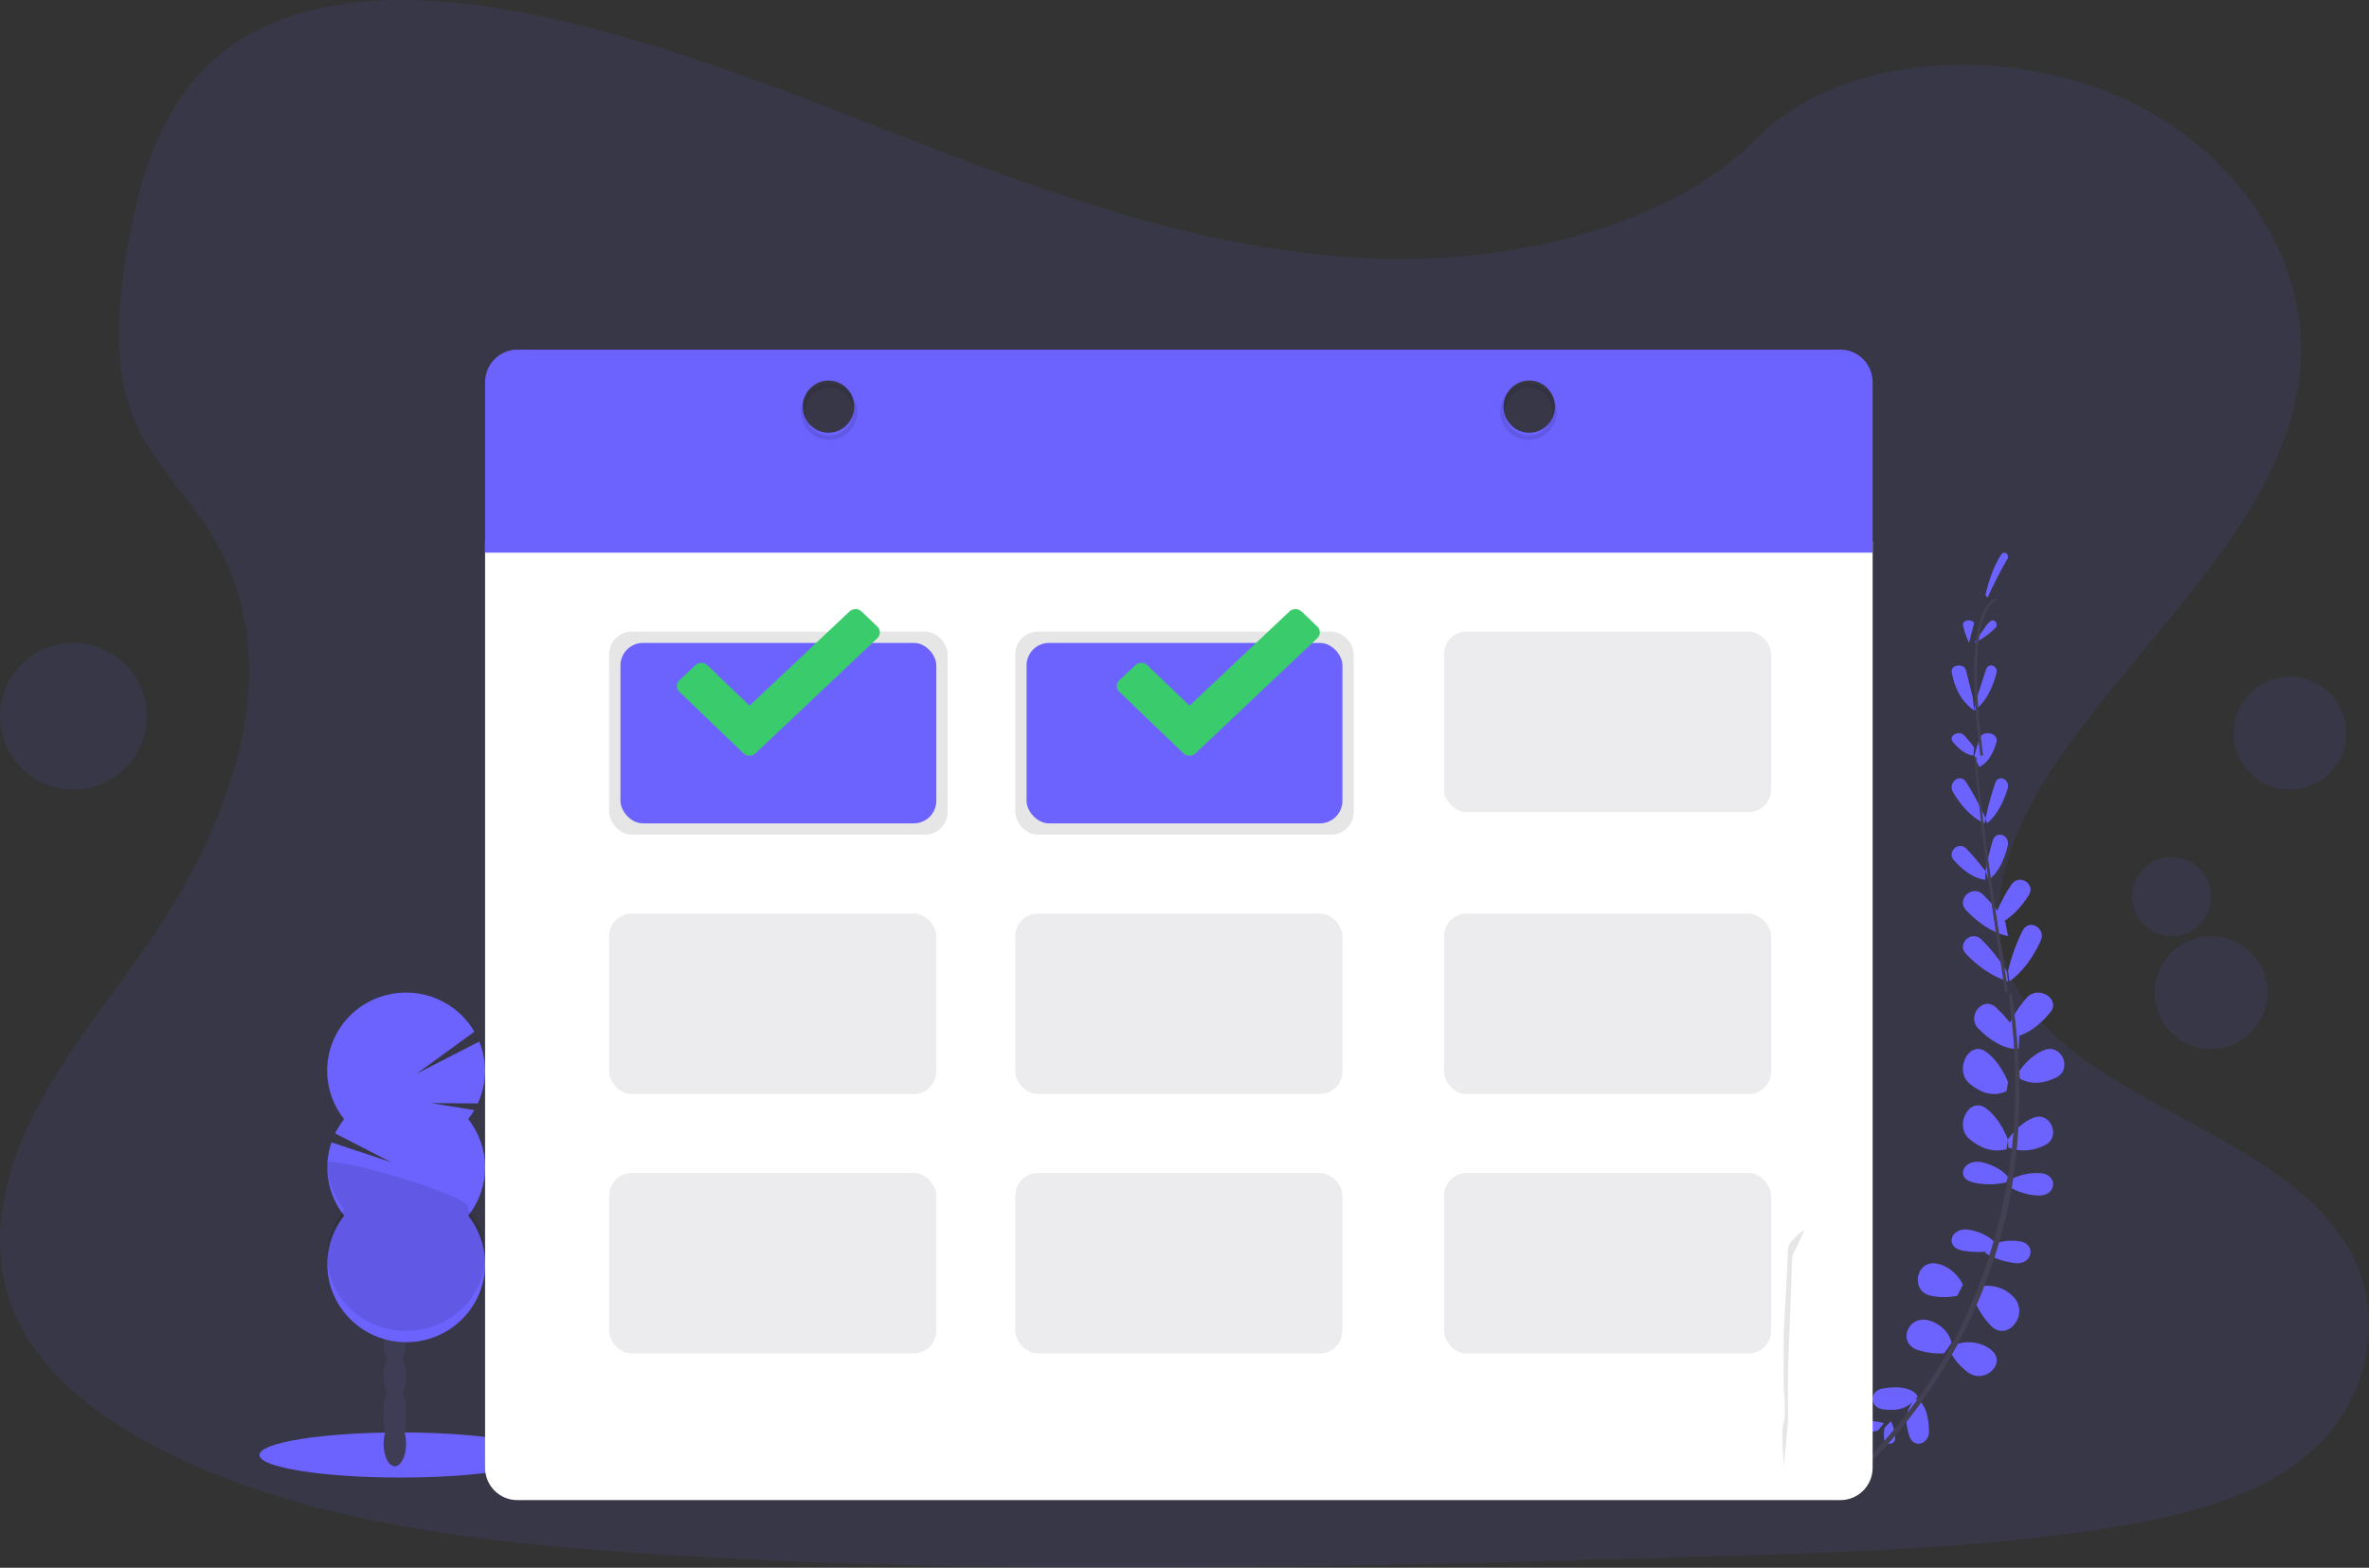 <?xml version="1.0" encoding="UTF-8"?>
<svg width="210px" height="139px" viewBox="0 0 210 139" version="1.1" xmlns="http://www.w3.org/2000/svg" xmlns:xlink="http://www.w3.org/1999/xlink">
    <rect x="0" y="0" width="210" height="139" fill="#333333" stroke="none"/>
    <!-- Generator: Sketch 51.3 (57544) - http://www.bohemiancoding.com/sketch -->
    <title>undraw_booking_33fn</title>
    <desc>Created with Sketch.</desc>
    <defs></defs>
    <g id="Page-1" stroke="none" stroke-width="1" fill="none" fill-rule="evenodd">
        <g id="home" transform="translate(-514, -755)" fill-rule="nonzero">
            <g id="undraw_booking_33fn" transform="translate(514, 755)">
                <path d="M122.011,22.918 C108.549,22.456 95.727,18.157 83.483,13.454 C71.239,8.752 59.111,3.542 45.97,1.05 C37.519,-0.553 27.853,-0.78 21.043,3.702 C14.49,8.014 12.373,15.458 11.234,22.366 C10.378,27.563 9.875,33.032 12.221,37.898 C13.85,41.275 16.743,44.114 18.737,47.349 C25.698,58.607 20.785,72.488 13.234,83.482 C9.696,88.637 5.589,93.557 2.86,99.045 C0.131,104.534 -1.128,110.823 1.272,116.431 C3.64,121.981 9.277,126.149 15.397,129.082 C27.803,135.027 42.434,136.732 56.701,137.697 C88.282,139.833 120.034,138.909 151.699,137.982 C163.417,137.638 175.189,137.292 186.716,135.499 C193.119,134.504 199.728,132.921 204.376,129.112 C210.276,124.271 211.739,116.074 207.785,110.004 C201.154,99.822 182.818,97.3 178.184,86.367 C175.632,80.354 178.253,73.654 181.961,68.077 C189.915,56.109 203.246,45.614 203.948,31.936 C204.432,22.546 198.022,13.134 188.113,8.689 C177.724,4.031 163.322,4.617 155.657,12.329 C147.766,20.27 133.898,23.325 122.011,22.918 Z" id="Shape" fill="#6C63FF" opacity="0.1"></path>
                <path d="M167,126.182 C166.496,126.022 165.965,125.967 165.438,126.019 C164.796,126.087 164.887,127.043 165.531,126.998 C165.853,126.974 166.172,126.917 166.481,126.827 L167,126.182 Z" id="Shape" fill="#6C63FF"></path>
                <path d="M167.622,126 C167.851,126.469 167.98,126.98 168,127.5 C168.021,128.135 167.052,128.181 167.008,127.547 C166.989,127.23 167.003,126.911 167.05,126.597 L167.622,126 Z" id="Shape" fill="#6C63FF"></path>
                <path d="M170,123.826 C170,123.826 169.563,122.649 166.89,123.105 C165.681,123.311 165.714,124.8 166.925,124.957 L166.977,124.957 C168.741,125.168 169.354,124.567 170,123.826 Z" id="Shape" fill="#6C63FF"></path>
                <path d="M169.733,124 C169.733,124 170.925,124.113 170.999,126.851 C171.034,128.083 169.627,128.457 169.249,127.313 C169.249,127.296 169.239,127.28 169.234,127.263 C168.707,125.592 169.156,124.831 169.733,124 Z" id="Shape" fill="#6C63FF"></path>
                <path d="M173,119.063 C172.787,118.126 172.024,117.364 171.004,117.072 C169.131,116.545 168.142,119.047 169.971,119.683 C170.729,119.93 171.535,120.035 172.34,119.99 L173,119.063 Z" id="Shape" fill="#6C63FF"></path>
                <path d="M174,113.905 C174,113.905 173.347,112.341 171.653,112.028 C169.857,111.695 169.314,114.427 171.088,114.863 C171.884,115.038 172.707,115.045 173.506,114.884 L174,113.905 Z" id="Shape" fill="#6C63FF"></path>
                <path d="M177,110.323 C176.431,109.649 175.522,109.178 174.483,109.019 C172.91,108.797 172.38,110.57 173.925,110.873 C174.895,111.052 175.909,111.041 176.873,110.843 L177,110.323 Z" id="Shape" fill="#6C63FF"></path>
                <path d="M178,104.338 C177.477,103.728 176.664,103.27 175.707,103.047 C174.07,102.691 173.261,104.449 174.888,104.832 C175.853,105.059 176.897,105.056 177.859,104.824 L178,104.338 Z" id="Shape" fill="#6C63FF"></path>
                <path d="M178,101.041 C178,101.041 177.354,99.217 176.038,98.253 C174.572,97.177 173.176,99.808 174.585,100.992 C175.454,101.725 176.566,102.231 177.866,101.893 L178,101.041 Z" id="Shape" fill="#6C63FF"></path>
                <path d="M178,95.931 C178,95.931 177.307,94.089 175.979,93.208 C174.493,92.236 173.201,94.923 174.6,96.082 C175.516,96.839 176.659,97.329 177.873,96.738 L178,95.931 Z" id="Shape" fill="#6C63FF"></path>
                <path d="M179,91.885 C178.425,90.915 177.719,90.044 176.908,89.3 C175.754,88.275 174.292,90.12 175.386,91.214 C176.395,92.22 177.652,93.064 178.951,92.996 L179,91.885 Z" id="Shape" fill="#6C63FF"></path>
                <path d="M177.894,86.132 C177.257,85.089 176.489,84.126 175.608,83.266 C174.735,82.449 173.444,83.695 174.259,84.557 C175.202,85.538 176.473,86.555 178,87 L177.894,86.132 Z" id="Shape" fill="#6C63FF"></path>
                <path d="M177.751,81.705 C177.181,80.837 176.517,80.03 175.771,79.301 C174.816,78.385 173.377,79.764 174.293,80.716 C175.266,81.729 176.524,82.677 178,83 L177.751,81.705 Z" id="Shape" fill="#6C63FF"></path>
                <path d="M175.989,77.234 C175.472,76.534 174.911,75.867 174.31,75.238 C173.635,74.543 172.558,75.52 173.193,76.253 C173.94,77.114 174.898,77.877 176,78 L175.989,77.234 Z" id="Shape" fill="#6C63FF"></path>
                <path d="M176,72.519 C175.497,71.41 174.923,70.345 174.281,69.331 C173.742,68.502 172.621,69.39 173.129,70.242 C173.792,71.36 174.714,72.467 175.924,73 L176,72.519 Z" id="Shape" fill="#6C63FF"></path>
                <path d="M175,66.269 C175,66.269 174.644,65.781 174.135,65.213 C173.665,64.689 172.672,65.23 173.108,65.772 C173.598,66.38 174.213,66.897 174.928,67 L175,66.269 Z" id="Shape" fill="#6C63FF"></path>
                <path d="M174.876,61.822 L174.268,59.409 C174.107,58.771 172.908,58.923 173.006,59.563 C173.223,60.852 173.782,62.149 175,63 L174.876,61.822 Z" id="Shape" fill="#6C63FF"></path>
                <path d="M175,55.23 C174.898,55.055 174.63,54.962 174.377,55.015 C174.124,55.067 173.965,55.247 174.007,55.435 C174.125,55.967 174.304,56.49 174.542,57 L175,55.23 Z" id="Shape" fill="#6C63FF"></path>
                <path d="M173.575,119.128 C174.592,118.839 175.711,119.047 176.499,119.671 C177.929,120.822 175.995,122.754 174.471,121.692 C173.856,121.242 173.356,120.689 173,120.066 L173.575,119.128 Z" id="Shape" fill="#6C63FF"></path>
                <path d="M175.51,114.076 C175.51,114.076 177.206,113.603 178.519,115.021 C179.91,116.526 177.987,118.989 176.521,117.58 C175.88,116.933 175.362,116.14 175,115.25 L175.51,114.076 Z" id="Shape" fill="#6C63FF"></path>
                <path d="M176.128,110.568 C176.967,110.086 178.014,109.9 179.029,110.051 C180.555,110.296 180.175,112.148 178.638,111.99 C177.679,111.879 176.771,111.573 176,111.103 L176.128,110.568 Z" id="Shape" fill="#6C63FF"></path>
                <path d="M178.128,104.637 C178.907,104.182 179.87,103.958 180.842,104.006 C182.5,104.119 182.322,106.079 180.663,105.998 C179.68,105.95 178.745,105.653 178,105.153 L178.128,104.637 Z" id="Shape" fill="#6C63FF"></path>
                <path d="M178,101.015 C178,101.015 178.863,99.658 180.24,99.103 C181.769,98.486 182.75,100.821 181.265,101.54 C180.332,101.988 179.208,102.215 178.014,101.722 L178,101.015 Z" id="Shape" fill="#6C63FF"></path>
                <path d="M179,94.969 C179,94.969 179.86,93.611 181.234,93.093 C182.767,92.514 183.746,94.798 182.273,95.531 C181.309,96.009 180.152,96.247 179.04,95.627 L179,94.969 Z" id="Shape" fill="#6C63FF"></path>
                <path d="M178,91.061 C178.409,90.115 178.98,89.228 179.694,88.427 C180.713,87.316 182.698,88.593 181.751,89.752 C180.881,90.817 179.719,91.793 178.287,92 L178,91.061 Z" id="Shape" fill="#6C63FF"></path>
                <path d="M178,86.087 C178.296,84.834 178.736,83.625 179.308,82.489 C179.887,81.406 181.413,82.303 180.894,83.421 C180.301,84.701 179.412,86.103 178.132,87 L178,86.087 Z" id="Shape" fill="#6C63FF"></path>
                <path d="M177,80.857 C177.348,79.99 177.794,79.163 178.33,78.392 C178.993,77.454 180.463,78.373 179.856,79.342 C179.196,80.399 178.265,81.462 177.018,82 L177,80.857 Z" id="Shape" fill="#6C63FF"></path>
                <path d="M176,77.245 C176.166,76.329 176.381,75.426 176.643,74.541 C176.941,73.557 178.22,74.032 177.967,75.034 C177.67,76.212 177.16,77.387 176.285,78 L176,77.245 Z" id="Shape" fill="#6C63FF"></path>
                <path d="M176,72.602 C176.222,71.521 176.511,70.461 176.863,69.431 C177.162,68.586 178.227,69.101 177.956,69.96 C177.605,71.085 177.042,72.259 176.147,73 L176,72.602 Z" id="Shape" fill="#6C63FF"></path>
                <path d="M175,67.11 C175,67.11 175.169,66.372 175.477,65.478 C175.762,64.655 177.21,64.978 176.974,65.813 C176.711,66.742 176.254,67.616 175.461,68 L175,67.11 Z" id="Shape" fill="#6C63FF"></path>
                <path d="M175.26,61.785 L176.058,59.356 C176.269,58.708 177.15,59.022 176.978,59.68 C176.633,60.992 176.034,62.271 175,63 L175.26,61.785 Z" id="Shape" fill="#6C63FF"></path>
                <path d="M176.154,55.343 C176.154,55.343 176.262,55.246 176.428,55.094 C176.767,54.78 177.209,55.327 176.89,55.663 C176.334,56.227 175.694,56.679 175,57 L176.154,55.343 Z" id="Shape" fill="#6C63FF"></path>
                <path d="M176.182,53 C176.715,51.807 177.31,50.648 177.962,49.528 C178.039,49.368 177.996,49.17 177.861,49.066 C177.726,48.962 177.542,48.983 177.43,49.116 C176.905,49.904 176.39,51.055 176,52.748 L176.182,53 Z" id="Shape" fill="#6C63FF"></path>
                <path d="M175.551,67 L175.791,66.98 C174.758,59.026 175.194,54.121 177,53.171 L176.87,53 C174.956,54.012 174.502,58.852 175.551,67 Z" id="Shape" fill="#444053"></path>
                <path d="M177.731,88 L178,87.952 C177.899,87.155 177.782,86.346 177.651,85.549 C176.519,78.557 175.638,72.094 175.198,67.185 L175,67 C175.442,71.918 176.245,78.605 177.385,85.606 C177.513,86.398 177.63,87.205 177.731,88 Z" id="Shape" fill="#444053"></path>
                <path d="M163.259,132 C163.306,131.961 168.191,128.214 172.481,121.027 C174.995,116.821 176.827,112.241 177.909,107.459 C179.264,101.481 179.302,94.52 178.325,88 L178.039,88.23 C180.24,102.862 176.042,114.223 172.125,120.791 C167.878,127.913 163.05,131.621 163,131.658 L163.259,132 Z" id="Shape" fill="#444053"></path>
                <ellipse id="Oval" fill="#6C63FF" cx="35.5" cy="129" rx="12.5" ry="2"></ellipse>
                <ellipse id="Oval" fill="#3F3D56" cx="35" cy="128" rx="1" ry="2"></ellipse>
                <ellipse id="Oval" fill="#3F3D56" cx="35" cy="126" rx="1" ry="2"></ellipse>
                <ellipse id="Oval" fill="#3F3D56" cx="35" cy="125" rx="1" ry="2"></ellipse>
                <ellipse id="Oval" fill="#3F3D56" cx="35" cy="122" rx="1" ry="2"></ellipse>
                <ellipse id="Oval" fill="#3F3D56" cx="35" cy="119" rx="1" ry="2"></ellipse>
                <ellipse id="Oval" fill="#3F3D56" cx="35" cy="117" rx="1" ry="2"></ellipse>
                <ellipse id="Oval" fill="#3F3D56" cx="35" cy="115" rx="1" ry="2"></ellipse>
                <path d="M42.043,98.424 L38.207,97.801 L42.352,97.831 C43.157,96.098 43.205,94.113 42.486,92.343 L36.921,95.203 L42.052,91.47 C40.744,89.221 38.277,87.884 35.66,88.008 C33.043,88.131 30.716,89.694 29.629,92.056 C28.543,94.418 28.881,97.184 30.504,99.221 C30.194,99.613 29.927,100.037 29.707,100.485 L34.686,103.048 L29.381,101.282 C28.625,103.5 29.05,105.947 30.512,107.787 C28.256,110.627 28.582,114.708 31.262,117.161 C33.941,119.613 38.073,119.613 40.752,117.161 C43.432,114.708 43.758,110.627 41.502,107.787 C43.499,105.274 43.499,101.734 41.502,99.221 C41.699,98.966 41.88,98.701 42.043,98.424 Z" id="Shape" fill="#6C63FF"></path>
                <path d="M29.002,103.098 C29,104.592 29.528,106.043 30.499,107.216 C28.241,109.947 28.568,113.872 31.25,116.231 C33.932,118.59 38.068,118.59 40.75,116.231 C43.432,113.872 43.759,109.947 41.501,107.216 C42.44,106.083 29.002,102.35 29.002,103.098 Z" id="Shape" fill="#000000" opacity="0.1"></path>
                <path d="M43,48 L43,130.133 C43,130.893 43.301,131.622 43.836,132.16 C44.371,132.698 45.097,133 45.853,133 L163.147,133 C164.723,133 166,131.716 166,130.133 L166,48 L43,48 Z" id="Shape" fill="#FFFFFF"></path>
                <rect id="Rectangle-path" fill="#000000" opacity="0.1" x="54" y="56" width="30" height="18" rx="2"></rect>
                <rect id="Rectangle-path" fill="#000000" opacity="0.1" x="90" y="56" width="30" height="18" rx="2"></rect>
                <rect id="Rectangle-path" fill="#6C63FF" x="55" y="57" width="28" height="16" rx="2"></rect>
                <rect id="Rectangle-path" fill="#444053" opacity="0.1" transform="translate(142.5, 64) rotate(-180) translate(-142.5, -64) " x="128" y="56" width="29" height="16" rx="2"></rect>
                <rect id="Rectangle-path" fill="#6C63FF" transform="translate(105, 65) rotate(-180) translate(-105, -65) " x="91" y="57" width="28" height="16" rx="2"></rect>
                <rect id="Rectangle-path" fill="#444053" opacity="0.1" x="54" y="81" width="29" height="16" rx="2"></rect>
                <rect id="Rectangle-path" fill="#444053" opacity="0.1" transform="translate(142.5, 89) rotate(-180) translate(-142.5, -89) " x="128" y="81" width="29" height="16" rx="2"></rect>
                <rect id="Rectangle-path" fill="#444053" opacity="0.1" transform="translate(104.5, 89) rotate(-180) translate(-104.5, -89) " x="90" y="81" width="29" height="16" rx="2"></rect>
                <rect id="Rectangle-path" fill="#444053" opacity="0.1" x="54" y="104" width="29" height="16" rx="2"></rect>
                <rect id="Rectangle-path" fill="#444053" opacity="0.1" transform="translate(142.5, 112) rotate(-180) translate(-142.5, -112) " x="128" y="104" width="29" height="16" rx="2"></rect>
                <rect id="Rectangle-path" fill="#444053" opacity="0.1" transform="translate(104.5, 112) rotate(-180) translate(-104.5, -112) " x="90" y="104" width="29" height="16" rx="2"></rect>
                <path d="M43,33.903 L43,49 L166,49 L166,33.903 C166,33.133 165.7,32.395 165.165,31.85 C164.63,31.306 163.904,31 163.147,31 L45.853,31 C45.096,31 44.37,31.306 43.835,31.85 C43.3,32.395 43,33.133 43,33.903 Z M73.44,38.369 C72.182,38.369 71.162,37.332 71.162,36.053 C71.162,34.774 72.182,33.737 73.44,33.737 C74.698,33.737 75.717,34.774 75.717,36.053 C75.717,37.332 74.698,38.369 73.44,38.369 Z M135.56,38.369 C134.302,38.369 133.283,37.332 133.283,36.053 C133.283,34.774 134.302,33.737 135.56,33.737 C136.818,33.737 137.838,34.774 137.838,36.053 C137.838,36.668 137.598,37.258 137.17,37.692 C136.742,38.126 136.161,38.37 135.557,38.369 L135.56,38.369 Z" id="Shape" fill="#6C63FF"></path>
                <path d="M73.502,34 C72.49,33.999 71.578,34.608 71.191,35.542 C70.803,36.476 71.017,37.552 71.732,38.267 C72.447,38.982 73.522,39.197 74.456,38.81 C75.391,38.423 76,37.511 76,36.5 C76,35.837 75.737,35.201 75.269,34.732 C74.8,34.263 74.165,34 73.502,34 Z M73.502,38.615 C72.334,38.615 71.387,37.668 71.387,36.5 C71.387,35.332 72.334,34.385 73.502,34.385 C74.67,34.385 75.617,35.332 75.617,36.5 C75.617,37.668 74.67,38.615 73.502,38.615 Z" id="Shape" fill="#000000" opacity="0.1"></path>
                <path d="M135.5,34 C134.119,34 133,35.119 133,36.5 C133,37.881 134.119,39 135.5,39 C136.881,39 138,37.881 138,36.5 C138,35.119 136.881,34 135.5,34 Z M135.5,38.615 C134.332,38.615 133.385,37.668 133.385,36.5 C133.385,35.332 134.332,34.385 135.5,34.385 C136.668,34.385 137.615,35.332 137.615,36.5 C137.615,37.668 136.668,38.615 135.5,38.615 Z" id="Shape" fill="#000000" opacity="0.1"></path>
                <circle id="Oval" fill="#6C63FF" opacity="0.1" cx="192.5" cy="79.5" r="3.5"></circle>
                <circle id="Oval" fill="#6C63FF" opacity="0.1" cx="203" cy="65" r="5"></circle>
                <circle id="Oval" fill="#6C63FF" opacity="0.1" cx="196" cy="88" r="5"></circle>
                <circle id="Oval" fill="#6C63FF" opacity="0.1" cx="6.5" cy="63.5" r="6.5"></circle>
                <path d="M160,109 C160,109 158.494,110 158.494,110.748 C158.494,111.497 158.111,118.236 158.111,118.236 L158.111,122.987 C158.111,122.987 158.362,125.484 158.111,126.107 C157.861,126.731 158.111,129.602 158.111,129.977 C158.111,130.351 158.494,126.107 158.494,126.107 L158.494,121.607 L158.876,111.372 L160,109 Z" id="Shape" fill="#000000" opacity="0.1"></path>
                <path d="M77.778,55.562 L76.368,54.211 C76.227,54.076 76.036,54 75.836,54 C75.636,54 75.444,54.076 75.304,54.211 L66.447,62.569 L62.701,58.975 C62.409,58.697 61.936,58.697 61.644,58.975 L60.219,60.318 C59.927,60.599 59.927,61.051 60.219,61.332 L65.908,66.792 C66.203,67.069 66.676,67.069 66.97,66.792 L77.778,56.575 C77.92,56.442 78,56.259 78,56.069 C78,55.878 77.92,55.696 77.778,55.562 Z" id="Shape" fill="#3ACC6C"></path>
                <path d="M116.778,55.562 L115.368,54.211 C115.227,54.076 115.036,54 114.836,54 C114.636,54 114.444,54.076 114.304,54.211 L105.447,62.569 L101.701,58.975 C101.409,58.697 100.936,58.697 100.644,58.975 L99.219,60.318 C98.927,60.599 98.927,61.051 99.219,61.332 L104.908,66.792 C105.203,67.069 105.676,67.069 105.97,66.792 L116.778,56.575 C116.92,56.442 117,56.259 117,56.069 C117,55.878 116.92,55.696 116.778,55.562 Z" id="Shape" fill="#3ACC6C"></path>
            </g>
        </g>
    </g>
</svg>
